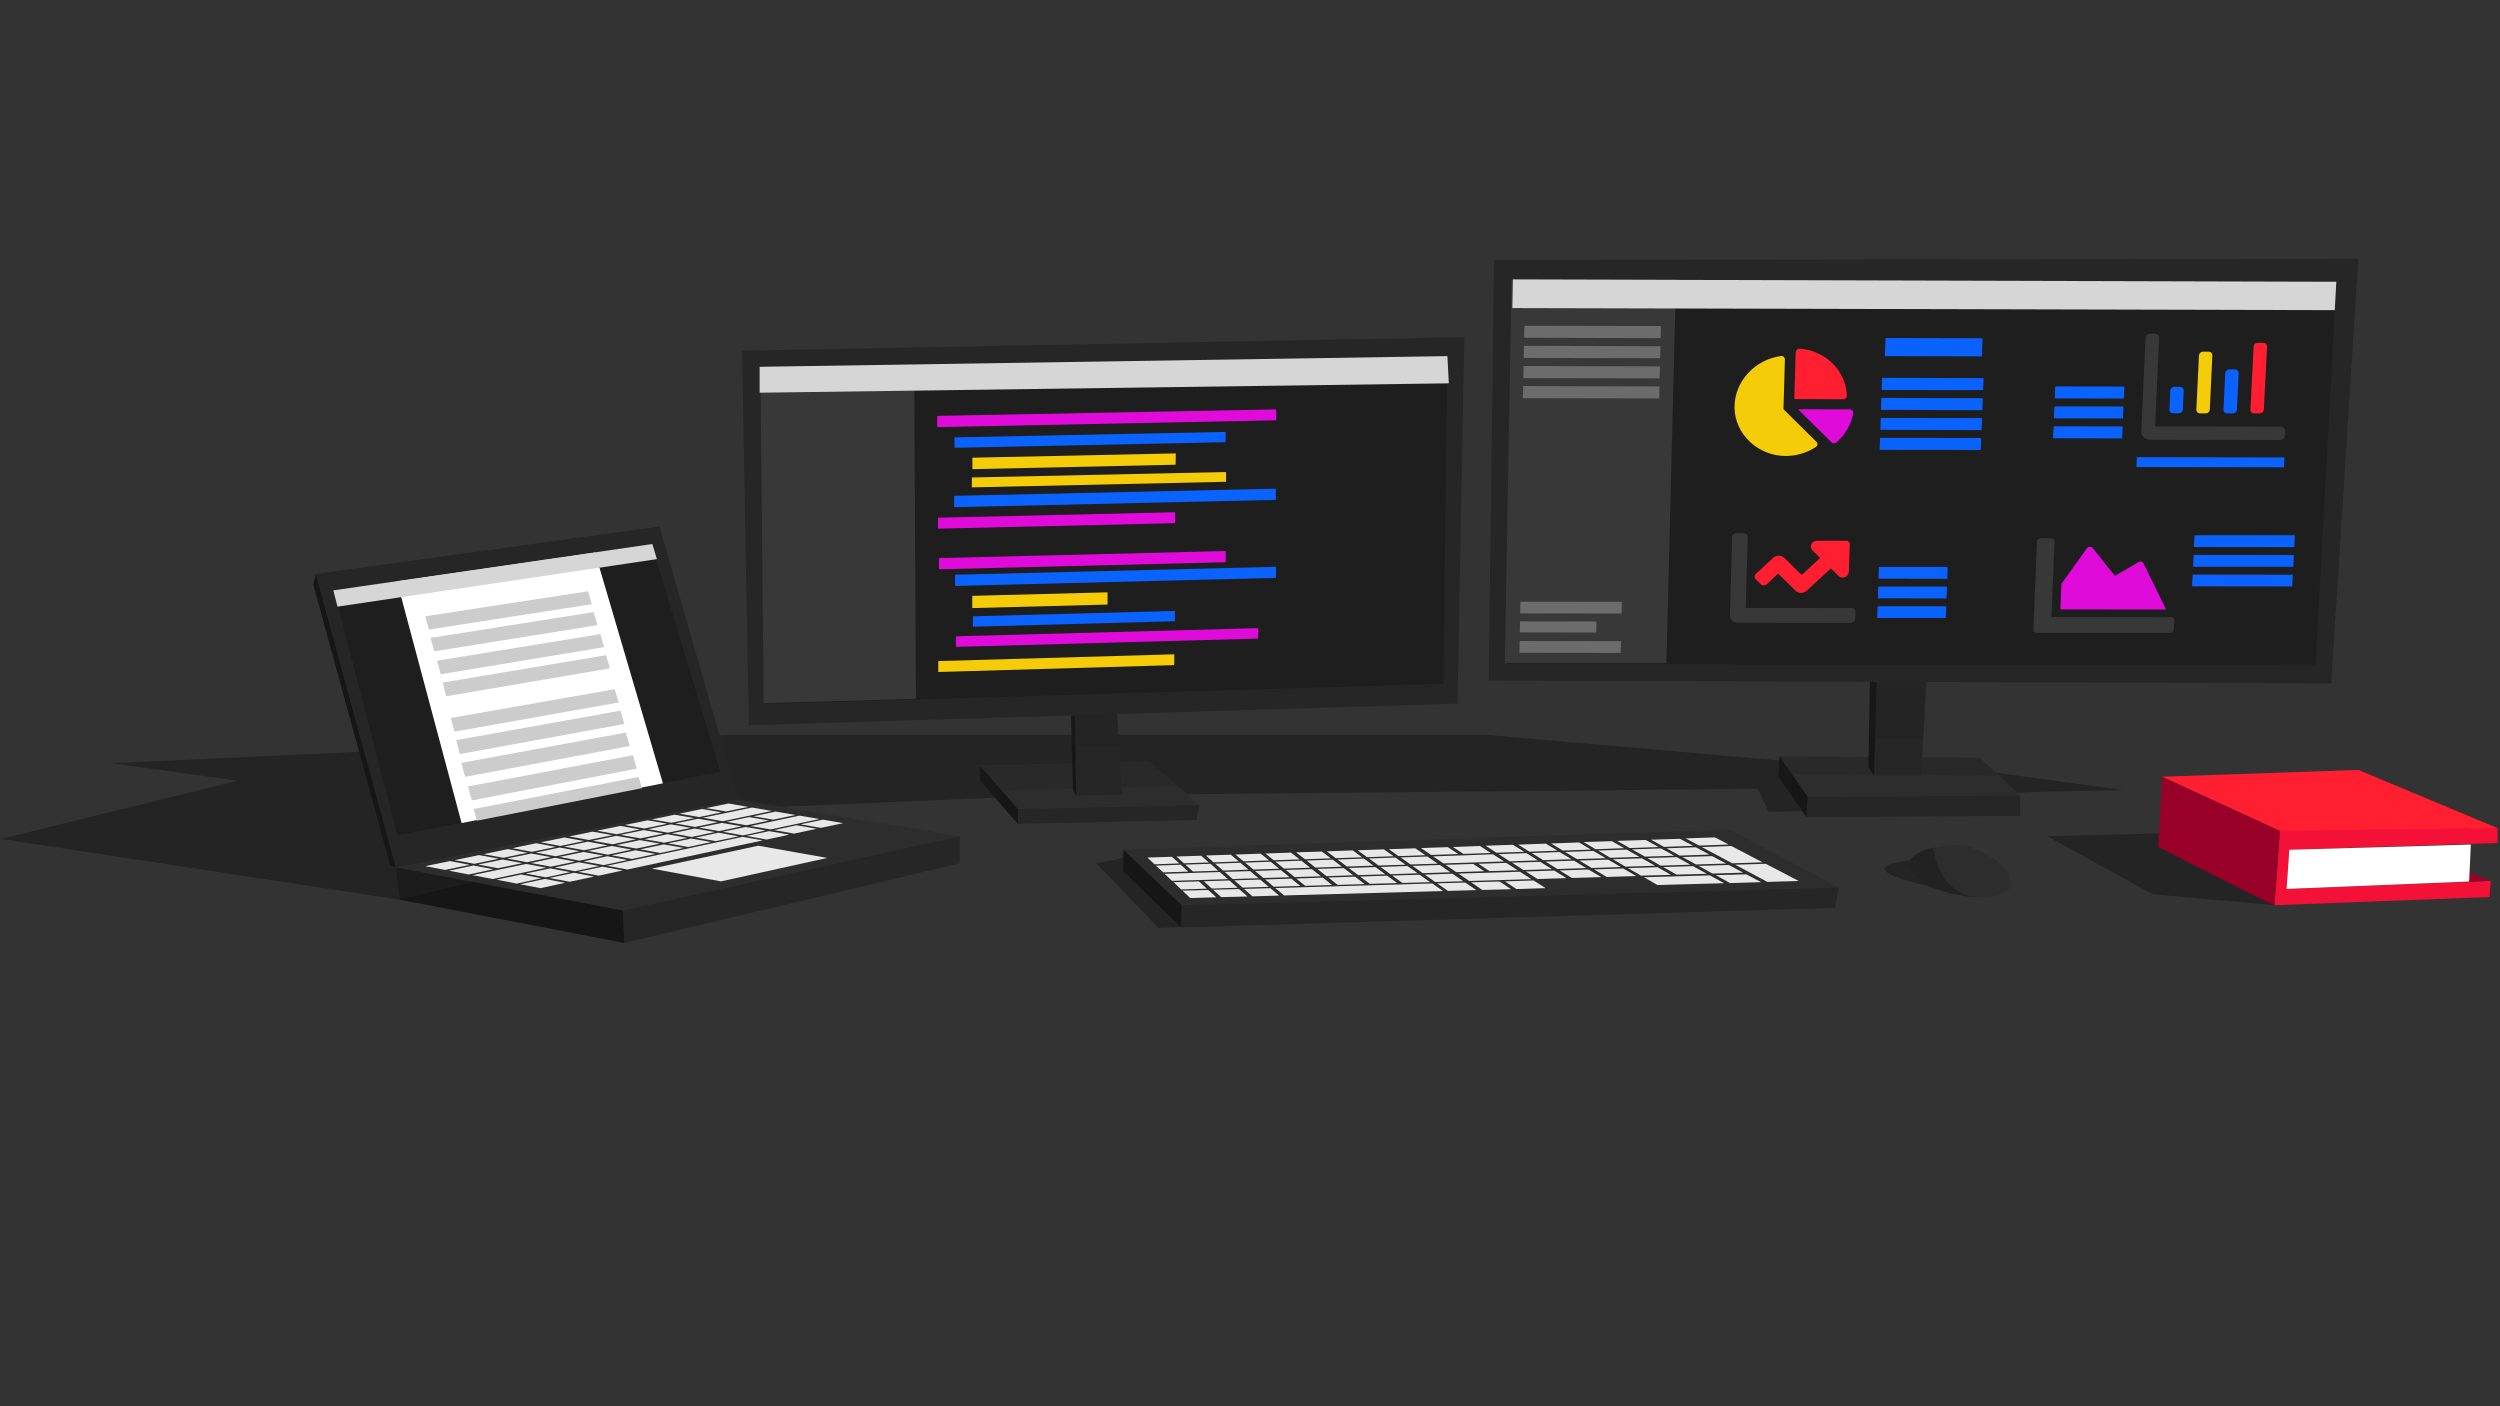 <?xml version="1.0" encoding="utf-8"?>
<!-- Generator: Adobe Illustrator 23.0.0, SVG Export Plug-In . SVG Version: 6.00 Build 0)  -->
<svg version="1.1" id="Capa_1" xmlns="http://www.w3.org/2000/svg" xmlns:xlink="http://www.w3.org/1999/xlink" x="0px" y="0px"
	 viewBox="0 0 1920 1080" style="enable-background:new 0 0 1920 1080;" xml:space="preserve">
<rect x="0" y="0" width="1920" height="1080" fill="#333333" stroke="none"/>
<style type="text/css">
	.st0{opacity:0.7;fill:#1E1E1E;enable-background:new    ;}
	.st1{fill:#262626;}
	.st2{fill:#161616;}
	.st3{fill:#2D2D2D;}
	.st4{fill:#F41137;}
	.st5{fill:#990028;}
	.st6{fill:#FFFFFF;}
	.st7{opacity:0.3;fill:#1E1E1E;enable-background:new    ;}
	.st8{fill:#E8E8E8;}
	.st9{fill:#1E1E1E;}
	.st10{fill:#E00BDB;}
	.st11{fill:#FF1F30;}
	.st12{fill:#F4CC08;}
	.st13{fill:#0B63FF;}
	.st14{fill:#383838;}
	.st15{fill:#D6D6D6;}
	.st16{opacity:0.33;fill:#D6D6D6;enable-background:new    ;}
	.st17{fill:#CCCCCC;}
</style>
<polygon class="st0" points="842,663 889.8,712.8 929.3,710.7 869.2,657.5 "/>
<polygon class="st1" points="907,712.3 1409.2,697.2 1412.3,681.7 1393.6,676.5 916,692.3 907.5,695.2 "/>
<path class="st2" d="M862.8,652.6c0.7,0.7,8.2,1.5,10,3.3c8.6,8.2,25.4,24.8,34.1,33.1c2.7,2.6,0.6,6.2,0.6,6.2l-0.5,17.1
	l-44.6-43.6L862.8,652.6z"/>
<polygon class="st1" points="1388.4,612.1 1387.3,627.6 1551.5,626.6 1551.5,611 1539.5,605.9 1396,606.9 "/>
<polygon class="st2" points="1387.3,627.6 1365.5,596.5 1366.6,580.9 1377.3,584.8 1394.1,607.4 1388.4,612.1 "/>
<polygon class="st1" points="918.9,629.7 921,618.3 905.9,614.1 791.2,616.5 781.8,621.4 781.8,632.8 "/>
<polygon class="st2" points="752.7,588.2 752.7,599.6 781.8,632.8 781.8,621.4 783.5,613.6 763.4,594.4 "/>
<polygon class="st1" points="737.1,663 479.5,724.2 478.5,699.3 477.8,694.2 717.8,641.4 737.1,642.2 "/>
<polygon class="st2" points="304,666.1 307.1,691 479.5,724.2 478.5,699.3 475.8,687 316.5,661.6 "/>
<title>pricnpal</title>
<polygon class="st0" points="1747.1,695.2 1653.3,686.8 1572.2,642.2 1657.4,640.1 "/>
<path class="st3" d="M1509.7,649.5c0,0-13.2-1.1-25.4,1.6c-7.1,1.5-13.8,4.4-17.4,9.4c-0.8,1.1-1.4,2.2-1.9,3.5
	c-1.7,3.5,10.2,12.7,14.3,15.7c0.8,0.6,1.3,1,1.3,1s18.8,7.5,36.8,8.5c10.4,0.6,20.4-1,26.5-7.5
	C1548.1,660.9,1509.7,649.5,1509.7,649.5z"/>
<polygon class="st0" points="307.1,691 0.7,644.3 182.4,599.6 85.8,586.1 560.5,564.3 753.7,564.3 1141.2,564.3 1366.6,584 
	1365.5,596.5 1384,623 1358.3,623.5 1350,605.8 911.6,610 882.5,585.1 752.7,588.2 752.7,599.6 764.2,612.6 601,619.6 "/>
<polygon class="st1" points="1811.2,198.7 1147.4,199.7 1143.3,522.7 1790.4,524.8 "/>
<polygon class="st3" points="478.5,699.3 304,666.1 566.8,614.1 737.1,642.2 "/>
<polygon class="st2" points="242.7,440.7 240.6,449 299.8,665 304,666.1 "/>
<polygon class="st3" points="1328.2,637 862.8,652.6 907.5,695.2 1412.3,681.7 "/>
<polygon class="st3" points="1520.3,581.9 1551.5,611 1388.4,612.1 1366.6,580.9 "/>
<polygon class="st3" points="921,618.3 781.8,621.4 752.7,588.2 882.5,585.1 "/>
<polygon class="st4" points="1918.1,647.4 1758.2,652.6 1756.1,682.7 1912.9,676.5 1911.9,688.9 1746.8,695.2 1750.9,638 
	1762.7,634.7 1900.5,632.3 1918.1,636 "/>
<path class="st5" d="M1746.8,695.2c-2.1,0-89.3-44.7-89.3-44.7l3.1-54l90.4,41.5L1746.8,695.2z"/>
<path class="st5" d="M1912.9,676.5c-2.1,0-43.6-18.7-43.6-18.7l27,19.3L1912.9,676.5z"/>
<polygon class="st6" points="1897.6,648.6 1896.3,677 1756.1,682.7 1758.2,652.6 "/>
<path class="st0" d="M1549.4,609c4.2-1,82.1-2.1,82.1-2.1l-98.7-13.5L1549.4,609z"/>
<polygon class="st7" points="1376.3,594.6 1534.8,595.6 1520.3,581.9 1366.6,580.9 "/>
<polygon class="st7" points="904.4,603.8 769.3,606.9 752.7,588.2 882.5,585.1 "/>
<path class="st0" d="M1517.7,689.1c-18-1-36.8-8.5-36.8-8.5l-1.3-1c-4.1-3-16-12.2-14.3-15.7c0.4-1.3,1.1-2.4,1.8-3.5
	c3.6-5,10.3-7.9,17.4-9.4C1489.4,680.1,1506.1,687.6,1517.7,689.1z"/>
<path class="st0" d="M1479.5,679.7v0.4c0,0-62-13-14.2-19.2c0.6-0.1,1.3-0.3,1.8-0.4c-0.8,1.1-1.4,2.3-1.8,3.5
	C1463.5,667.5,1475.4,676.7,1479.5,679.7z"/>
<polygon class="st1" points="825.3,544.5 826.5,611 861.8,610 857.9,543.5 "/>
<polygon class="st7" points="825.5,549.4 825.8,573 859.2,572.4 857.6,548.3 "/>
<polygon class="st1" points="1439.3,595.4 1441.6,520.5 1479.5,520 1475.6,595.4 "/>
<polygon class="st7" points="1441.4,523.8 1440.1,566.7 1477.1,566.6 1479.8,523.8 "/>
<polygon class="st2" points="826.5,611 824,606.7 822.5,549.3 825.5,549.4 "/>
<polygon class="st7" points="825.8,573 823.1,571.5 822.5,549.3 825.5,549.4 "/>
<polygon class="st2" points="1439.3,595.4 1434.9,589.4 1436.1,523.6 1441.4,523.8 "/>
<polygon class="st7" points="1435.1,564.7 1440.1,566.7 1441.4,523.8 1436.1,523.6 "/>
<polygon class="st7" points="1376.3,594.6 1375,610.1 1365.5,596.5 1366.6,580.9 "/>
<polygon class="st7" points="769.3,606.9 769.3,618.3 752.7,599.6 752.7,588.2 "/>
<polygon class="st8" points="1353.7,662.3 1330.3,663 1306.9,650.5 1329.6,649.7 "/>
<polygon class="st8" points="1381.4,676.6 1357.3,677.3 1332.6,664.1 1356.1,663.4 "/>
<polygon class="st8" points="905.7,663.1 886.7,663.8 881.2,658.6 900,658 "/>
<polygon class="st8" points="928.4,662.4 909.2,663 903.5,657.8 922.5,657.2 "/>
<polygon class="st8" points="951.4,661.6 932,662.3 926.1,657 945.3,656.4 "/>
<polygon class="st8" points="974.6,660.8 955,661.5 948.8,656.3 968.2,655.6 "/>
<polygon class="st8" points="998.1,660 978.3,660.7 971.8,655.5 991.4,654.8 "/>
<polygon class="st8" points="1022.1,659.2 1002.2,659.9 995.4,654.6 1015.2,654 "/>
<polygon class="st8" points="1046.1,658.4 1025.9,659.1 1018.9,653.8 1038.9,653.1 "/>
<polygon class="st8" points="1070.3,657.6 1049.9,658.3 1042.6,653 1062.8,652.3 "/>
<polygon class="st8" points="1094.7,656.8 1074.1,657.5 1066.6,652.2 1087,651.5 "/>
<polygon class="st8" points="1120,655.9 1099.1,656.6 1091.3,651.3 1111.9,650.6 "/>
<polygon class="st8" points="1144.9,655.1 1123.9,655.8 1115.8,650.5 1136.6,649.7 "/>
<polygon class="st8" points="912.6,669.4 893.3,670 887.7,664.8 906.8,664.1 "/>
<polygon class="st8" points="935.6,668.7 916.2,669.3 910.3,664 929.6,663.4 "/>
<polygon class="st8" points="958.9,667.9 939.3,668.6 933.2,663.3 952.6,662.6 "/>
<polygon class="st8" points="982.4,667.2 962.6,667.8 956.2,662.5 975.9,661.8 "/>
<polygon class="st8" points="1006.2,666.4 986.1,667.1 979.5,661.7 999.4,661 "/>
<polygon class="st8" points="1030.6,665.6 1010.3,666.3 1003.4,660.9 1023.5,660.2 "/>
<polygon class="st8" points="1054.8,664.8 1034.4,665.5 1027.2,660.1 1047.5,659.4 "/>
<polygon class="st8" points="1079.4,664.1 1058.7,664.7 1051.3,659.3 1071.7,658.6 "/>
<polygon class="st8" points="1104.2,663.3 1083.3,663.9 1075.6,658.5 1096.2,657.8 "/>
<polygon class="st8" points="1155.1,661.6 1108.6,663.1 1100.6,657.7 1146.6,656.1 "/>
<polygon class="st8" points="943,675.2 900.1,676.5 894.4,671.1 936.8,669.7 "/>
<polygon class="st8" points="966.6,674.5 946.7,675.1 940.5,669.6 960.1,669 "/>
<polygon class="st8" points="990.4,673.7 970.3,674.3 963.8,668.9 983.7,668.2 "/>
<polygon class="st8" points="1014.5,673 994.2,673.6 987.5,668.1 1007.5,667.5 "/>
<polygon class="st8" points="1039.3,672.2 1018.7,672.9 1011.7,667.3 1032,666.7 "/>
<polygon class="st8" points="1063.9,671.5 1043.1,672.1 1035.8,666.6 1056.3,665.9 "/>
<polygon class="st8" points="1088.8,670.7 1067.8,671.4 1060.2,665.8 1080.9,665.1 "/>
<polygon class="st8" points="1113.9,669.9 1092.7,670.6 1084.8,665 1105.8,664.3 "/>
<polygon class="st8" points="1139.9,669.1 1118.4,669.8 1110.2,664.2 1131.4,663.5 "/>
<polygon class="st8" points="1165.6,668.4 1143.9,669 1135.4,663.4 1156.8,662.7 "/>
<polygon class="st8" points="926.8,682.5 907.1,683.1 901.3,677.5 920.8,676.9 "/>
<polygon class="st8" points="950.5,681.8 930.6,682.4 924.5,676.8 944.2,676.2 "/>
<polygon class="st8" points="974.4,681.1 954.3,681.7 947.9,676.1 967.8,675.5 "/>
<polygon class="st8" points="998.6,680.4 978.2,681 971.6,675.4 991.7,674.8 "/>
<polygon class="st8" points="1023,679.7 1002.4,680.3 995.5,674.7 1015.9,674 "/>
<polygon class="st8" points="1048.1,679 1027.3,679.6 1020.1,673.9 1040.7,673.3 "/>
<polygon class="st8" points="1073.1,678.2 1052,678.8 1044.5,673.2 1065.3,672.5 "/>
<polygon class="st8" points="1098.3,677.5 1077,678.1 1069.2,672.4 1090.3,671.8 "/>
<polygon class="st8" points="1123.8,676.8 1102.3,677.4 1094.2,671.7 1115.5,671 "/>
<polygon class="st8" points="1176.2,675.2 1128.4,676.6 1120,670.9 1167.3,669.5 "/>
<polygon class="st8" points="934.1,689.1 914.1,689.7 908.1,684 927.9,683.5 "/>
<polygon class="st8" points="958.1,688.5 937.9,689 931.6,683.3 951.6,682.8 "/>
<polygon class="st8" points="982.3,687.8 961.9,688.4 955.4,682.7 975.6,682.1 "/>
<polygon class="st8" points="1108.3,684.3 986.2,687.7 979.4,682 1100,678.5 "/>
<polygon class="st8" points="1133.8,683.6 1112,684.2 1103.7,678.4 1125.3,677.8 "/>
<polygon class="st8" points="1160.5,682.9 1138.4,683.5 1129.8,677.6 1151.7,677 "/>
<polygon class="st8" points="1187,682.1 1164.7,682.8 1155.7,676.9 1177.8,676.2 "/>
<polygon class="st8" points="1170.6,654.2 1149.3,654.9 1140.9,649.5 1161.9,648.8 "/>
<polygon class="st8" points="1196.1,653.3 1174.6,654.1 1165.9,648.7 1187.2,647.9 "/>
<polygon class="st8" points="1221.9,652.5 1200.2,653.2 1191.2,647.8 1212.7,647 "/>
<polygon class="st8" points="1181.1,660.8 1159.5,661.5 1150.9,656 1172.3,655.2 "/>
<polygon class="st8" points="1207,659.9 1185.2,660.6 1176.3,655.1 1197.8,654.4 "/>
<polygon class="st8" points="1233.2,659.1 1211.1,659.8 1201.9,654.3 1223.7,653.5 "/>
<polygon class="st8" points="1191.9,667.5 1170,668.2 1161.2,662.5 1182.9,661.9 "/>
<polygon class="st8" points="1218.2,666.7 1196.1,667.4 1186.9,661.7 1208.8,661 "/>
<polygon class="st8" points="1244.8,665.9 1222.4,666.6 1212.9,660.9 1235.1,660.2 "/>
<polygon class="st8" points="1203,674.4 1180.8,675.1 1171.7,669.3 1193.7,668.6 "/>
<polygon class="st8" points="1229.7,673.6 1207.2,674.3 1197.8,668.5 1220,667.8 "/>
<polygon class="st8" points="1256.6,672.8 1233.9,673.5 1224.2,667.7 1246.7,667 "/>
<polygon class="st8" points="1247.4,651.4 1225.4,652.2 1216.2,646.7 1237.9,646 "/>
<polygon class="st8" points="1273.8,650.5 1251.6,651.3 1241.9,645.8 1263.9,645.1 "/>
<polygon class="st8" points="1300.4,649.6 1277.9,650.4 1268,644.9 1290.2,644.2 "/>
<polygon class="st8" points="1259.1,658.1 1236.8,658.8 1227.3,653.2 1249.3,652.5 "/>
<polygon class="st8" points="1285.8,657.2 1263.3,657.9 1253.4,652.3 1275.7,651.6 "/>
<polygon class="st8" points="1312.8,656.3 1290,657.1 1279.9,651.5 1302.4,650.7 "/>
<polygon class="st8" points="1271.1,664.9 1248.4,665.6 1238.7,659.9 1261,659.2 "/>
<polygon class="st8" points="1298.2,664.1 1275.3,664.8 1265.2,659 1287.8,658.3 "/>
<polygon class="st8" points="1325.7,663.2 1302.5,663.9 1292.1,658.2 1314.9,657.5 "/>
<polygon class="st8" points="1283.3,671.9 1260.3,672.5 1250.3,666.7 1273,666 "/>
<polygon class="st8" points="1310.9,671.1 1287.6,671.7 1277.3,665.9 1300.2,665.2 "/>
<polygon class="st8" points="1338.7,670.2 1315.2,670.9 1304.5,665 1327.7,664.3 "/>
<polygon class="st8" points="1327.6,648.6 1304.9,649.4 1294.6,643.9 1317.1,643.1 "/>
<polygon class="st8" points="1324.1,678.3 1272.9,679.7 1262.6,673.7 1313.2,672.3 "/>
<polygon class="st8" points="1352.5,677.5 1328.6,678.2 1317.7,672.1 1341.2,671.5 "/>
<polygon class="st8" points="360.7,664.2 341.8,668.1 326.6,665.2 345.6,661.3 "/>
<polygon class="st8" points="383,659.5 364.3,663.4 349.1,660.6 367.9,656.7 "/>
<polygon class="st8" points="405.1,654.9 386.5,658.8 371.4,656 390,652.1 "/>
<polygon class="st8" points="426.9,650.4 408.5,654.2 393.4,651.4 411.8,647.6 "/>
<polygon class="st8" points="448.5,645.9 430.3,649.7 415.2,646.9 433.4,643.2 "/>
<polygon class="st8" points="470.3,641.4 452.3,645.1 437.1,642.4 455.2,638.7 "/>
<polygon class="st8" points="491.5,637 473.6,640.7 458.5,638 476.4,634.3 "/>
<polygon class="st8" points="512.5,632.6 494.8,636.3 479.7,633.6 497.4,630 "/>
<polygon class="st8" points="533.2,628.3 515.7,631.9 500.6,629.3 518.1,625.7 "/>
<polygon class="st8" points="554.2,623.9 536.9,627.5 521.8,624.9 539.2,621.3 "/>
<polygon class="st8" points="574.6,619.7 557.5,623.2 542.4,620.6 559.5,617.1 "/>
<polygon class="st8" points="378.9,667.6 359.9,671.6 344.7,668.7 363.6,664.7 "/>
<polygon class="st8" points="401.2,662.9 382.4,666.8 367.2,664 385.9,660.1 "/>
<polygon class="st8" points="423.2,658.3 404.6,662.2 389.4,659.3 408,655.5 "/>
<polygon class="st8" points="445.1,653.7 426.7,657.6 411.4,654.8 429.8,650.9 "/>
<polygon class="st8" points="466.7,649.2 448.5,653 433.2,650.2 451.4,646.4 "/>
<polygon class="st8" points="488.4,644.6 470.4,648.4 455.1,645.7 473.2,641.9 "/>
<polygon class="st8" points="509.6,640.2 491.8,643.9 476.5,641.2 494.4,637.5 "/>
<polygon class="st8" points="530.6,635.8 512.9,639.5 497.7,636.8 515.3,633.1 "/>
<polygon class="st8" points="551.3,631.4 533.8,635.1 518.6,632.4 536.1,628.8 "/>
<polygon class="st8" points="592.7,622.8 555,630.7 539.8,628 577.5,620.2 "/>
<polygon class="st8" points="419.5,666.4 378.3,675.1 362.9,672.1 404.1,663.5 "/>
<polygon class="st8" points="441.6,661.7 423,665.6 407.7,662.8 426.2,658.8 "/>
<polygon class="st8" points="463.4,657.1 445,661 429.7,658.1 448.1,654.3 "/>
<polygon class="st8" points="485,652.5 466.8,656.4 451.5,653.5 469.7,649.7 "/>
<polygon class="st8" points="506.8,647.9 488.7,651.7 473.4,649 491.4,645.2 "/>
<polygon class="st8" points="527.9,643.5 510.1,647.2 494.8,644.5 512.6,640.7 "/>
<polygon class="st8" points="548.9,639 531.2,642.8 515.9,640 533.6,636.3 "/>
<polygon class="st8" points="569.6,634.6 552.2,638.3 536.8,635.6 554.3,632 "/>
<polygon class="st8" points="590.6,630.2 573.3,633.8 558,631.2 575.3,627.5 "/>
<polygon class="st8" points="611,625.9 593.8,629.5 578.5,626.9 595.7,623.3 "/>
<polygon class="st8" points="415.7,674.5 396.8,678.6 381.3,675.6 400.2,671.6 "/>
<polygon class="st8" points="438,669.8 419.2,673.8 403.7,670.9 422.5,666.9 "/>
<polygon class="st8" points="460,665.1 441.5,669.1 426,666.2 444.5,662.2 "/>
<polygon class="st8" points="481.9,660.5 463.5,664.4 448,661.5 466.4,657.6 "/>
<polygon class="st8" points="503.4,655.8 485.3,659.7 469.8,656.9 488,653 "/>
<polygon class="st8" points="525.2,651.2 507.1,655.1 491.7,652.3 509.7,648.5 "/>
<polygon class="st8" points="546.3,646.7 528.5,650.5 513,647.7 530.9,644 "/>
<polygon class="st8" points="567.3,642.3 549.6,646 534.2,643.3 551.8,639.5 "/>
<polygon class="st8" points="588,637.8 570.5,641.6 555.1,638.8 572.6,635.1 "/>
<polygon class="st8" points="629.3,629 591.7,637 576.3,634.4 613.9,626.4 "/>
<polygon class="st8" points="434,678 415.1,682.1 399.4,679.1 418.4,675 "/>
<polygon class="st8" points="456.3,673.2 437.5,677.2 421.9,674.3 440.7,670.3 "/>
<polygon class="st8" points="478.3,668.5 459.8,672.5 444.1,669.6 462.7,665.6 "/>
<polygon class="st8" points="585.8,645.4 481.8,667.8 466.1,664.9 570.2,642.7 "/>
<polygon class="st8" points="606.2,641 588.8,644.8 573.2,642 590.7,638.3 "/>
<polygon class="st8" points="627.2,636.5 609.9,640.2 594.4,637.5 611.7,633.8 "/>
<polygon class="st8" points="647.5,632.2 630.4,635.8 614.8,633.1 632,629.5 "/>
<polygon class="st8" points="635.3,658.9 553.7,676.9 500.6,667.1 582.3,649.5 "/>
<polygon class="st9" points="1778.4,510.4 1157.6,510.1 1162.9,215.1 1794.3,216.9 "/>
<path class="st10" d="M1420.7,314.4l-39.8-0.1l25.7,25.4c1,1,2.6,1,3.7,0.1c6.8-5.8,11.4-13.8,13-22.6c0.2-1.4-0.8-2.7-2.1-2.8
	C1421,314.4,1420.8,314.3,1420.7,314.4L1420.7,314.4z"/>
<path class="st11" d="M1418.4,303.9c-0.8-19.3-16.3-34.7-36.4-36.1c-1.5-0.1-2.8,1.1-2.9,2.6c0,0,0,0,0,0l-1.1,36.1l37.6,0.1
	C1417.1,306.7,1418.3,305.5,1418.4,303.9C1418.4,303.9,1418.4,303.9,1418.4,303.9L1418.4,303.9z"/>
<path class="st12" d="M1369.7,314.3l1.1-38.3c0-1.4-1.1-2.6-2.5-2.6c-0.1,0-0.3,0-0.4,0c-20.1,2.7-35.9,19.5-35.8,39.5
	c0.2,20.6,18.2,37.5,39.7,37.3c8.1-0.1,16.1-2.5,22.9-7c1.2-0.8,1.5-2.3,0.7-3.4c-0.1-0.1-0.2-0.3-0.3-0.4L1369.7,314.3z"/>
<path class="st11" d="M1730.9,317.5h4.8c1.5-0.1,2.7-1.2,2.9-2.7l2.5-48.8c0-1.5-1.2-2.7-2.6-2.7h-4.8c-1.5,0.1-2.7,1.2-2.9,2.7
	l-2.5,48.8C1728.3,316.3,1729.4,317.5,1730.9,317.5z"/>
<path class="st12" d="M1689.4,317.5h4.8c1.5-0.1,2.7-1.2,2.9-2.7l2-42c0-1.5-1.2-2.7-2.6-2.7h-4.8c-1.5,0.1-2.7,1.2-2.9,2.7l-2,42
	C1686.8,316.2,1688,317.4,1689.4,317.5z"/>
<path class="st13" d="M1710.2,317.5h4.8c1.5-0.1,2.7-1.2,2.9-2.7l1.4-28.4c0-1.5-1.2-2.6-2.6-2.7h-4.8c-1.5,0.1-2.7,1.2-2.9,2.7
	l-1.4,28.5C1707.6,316.2,1708.7,317.4,1710.2,317.5z"/>
<path class="st14" d="M1751.8,327.7l-96.7-0.2l3.1-67.8c0.1-1.8-1.3-3.3-3.1-3.4c-0.1,0-0.1,0-0.2,0h-3.5c-1.9,0-3.5,1.5-3.6,3.4
	l-3.3,71.2c-0.2,3.6,2.6,6.6,6.2,6.8c0.1,0,0.3,0,0.4,0l100.1,0.2c1.9,0,3.5-1.5,3.6-3.4l0.2-3.4c0.1-1.8-1.3-3.3-3-3.4
	C1751.9,327.7,1751.9,327.7,1751.8,327.7z"/>
<path class="st13" d="M1668.7,317.4h4.8c1.5-0.1,2.7-1.2,2.9-2.7l0.7-14.9c0-1.5-1.2-2.6-2.6-2.7h-4.8c-1.5,0.1-2.7,1.2-2.9,2.7
	l-0.7,14.9C1666.1,316.2,1667.2,317.3,1668.7,317.4z"/>
<path class="st14" d="M1667.5,474c1.3-0.1,2.3,0.9,2.4,2.1c0,0,0,0.1,0,0.1l-0.4,7.5c-0.2,1.3-1.3,2.3-2.6,2.3l-102.9,0
	c-1.3,0.1-2.4-0.9-2.4-2.2c0,0,0-0.1,0-0.1l2.8-68c0.1-1.3,1.3-2.3,2.6-2.3h8.5c1.3-0.1,2.4,0.9,2.4,2.2c0,0,0,0.1,0,0.1l-2.4,58.2
	L1667.5,474z"/>
<path class="st10" d="M1642.6,431.6l-18.4,10.7l-17.1-21.5c-1-1.1-2.7-1.2-3.9-0.2c-0.1,0.1-0.3,0.3-0.4,0.4l-19.6,27.4l-0.8,19.6
	l81.1,0.1l-17.3-35.5C1645.5,431.2,1643.9,430.8,1642.6,431.6C1642.6,431.6,1642.6,431.6,1642.6,431.6z"/>
<path class="st14" d="M1422,467l-81.3-0.1l1.6-54.5c0-1.6-1.3-2.9-2.8-2.9c0,0-0.1,0-0.1,0h-6c-1.6-0.1-3,1.2-3.1,2.9l-1.7,60.2
	c0,3.1,2.5,5.7,5.7,5.7c0.1,0,0.1,0,0.2,0l87.2,0.1c1.6,0,3-1.2,3.1-2.9l0.2-5.7c0-1.6-1.2-2.8-2.8-2.9
	C1422.1,467,1422.1,467,1422,467z"/>
<path class="st11" d="M1417.7,415.3h-22.3c-4,0-6.2,4.6-3.4,7.4l5.9,5.8l-14.2,13.1l-13.4-13.2c-2.4-2.2-6.1-2.2-8.5,0l-13.3,12.3
	c-1.2,1-1.3,2.8-0.3,3.9c0,0.1,0.1,0.1,0.1,0.2l4.1,4c1.2,1.1,3.1,1.1,4.3,0l8.9-8.3l13.4,13.2c2.4,2.2,6.1,2.2,8.5,0l18.6-17.2
	l5.9,5.8c1.9,1.8,4.8,1.7,6.6-0.2c0.7-0.8,1.2-1.8,1.3-2.8l0.7-21.2c0.1-1.6-1.1-2.9-2.7-2.9
	C1417.9,415.3,1417.8,415.3,1417.7,415.3z"/>
<polygon class="st14" points="1279.8,509.3 1155.7,509.3 1160.9,214.2 1287.2,214.5 "/>
<polygon class="st15" points="1793.1,238.2 1161.5,236.6 1161.9,214.6 1794.3,216.4 "/>
<polygon class="st13" points="1523,299.6 1445.1,299.5 1445.4,290.2 1523.4,290.4 "/>
<polygon class="st13" points="1522.4,315 1444.6,314.8 1444.9,305.6 1522.8,305.8 "/>
<polygon class="st13" points="1521.8,330.3 1444.1,330.1 1444.4,321 1522.2,321.1 "/>
<polygon class="st13" points="1521.2,345.6 1443.6,345.5 1443.9,336.3 1521.6,336.4 "/>
<polygon class="st13" points="1522.1,273.7 1447.6,273.5 1448.1,259.6 1522.6,259.8 "/>
<polygon class="st13" points="1495.5,444.5 1442.7,444.4 1443,435.4 1495.8,435.4 "/>
<polygon class="st13" points="1494.9,459.6 1442.2,459.5 1442.5,450.5 1495.3,450.5 "/>
<polygon class="st13" points="1494.3,474.6 1441.7,474.6 1442,465.6 1494.7,465.6 "/>
<polygon class="st13" points="1762,420.2 1685,420.1 1685.4,411.1 1762.5,411.1 "/>
<polygon class="st13" points="1761.2,435.3 1684.3,435.3 1684.7,426.2 1761.7,426.3 "/>
<polygon class="st13" points="1760.4,450.4 1683.5,450.3 1684,441.3 1760.9,441.4 "/>
<polygon class="st13" points="1754.1,358.9 1640.8,358.7 1641.1,351.1 1754.5,351.3 "/>
<polygon class="st13" points="1631.1,306.1 1578.1,306 1578.4,296.8 1631.5,296.9 "/>
<polygon class="st13" points="1630.4,321.4 1577.4,321.3 1577.8,312.1 1630.8,312.2 "/>
<polygon class="st13" points="1629.8,336.7 1576.8,336.6 1577.2,327.4 1630.2,327.5 "/>
<polygon class="st16" points="1275.4,259.7 1170.5,259.4 1170.7,250.2 1275.6,250.4 "/>
<polygon class="st16" points="1275,275.1 1170.2,274.9 1170.4,265.6 1275.2,265.9 "/>
<polygon class="st16" points="1274.6,290.6 1169.9,290.4 1170.1,281.1 1274.9,281.4 "/>
<polygon class="st16" points="1274.3,306 1169.6,305.8 1169.8,296.5 1274.5,296.8 "/>
<polygon class="st16" points="1245.4,471.2 1167.5,471.1 1167.7,462.1 1245.6,462.2 "/>
<polygon class="st16" points="1225.9,485.8 1167.2,485.7 1167.4,477.2 1226.1,477.3 "/>
<polygon class="st16" points="1244.7,501.4 1166.9,501.3 1167.1,492.3 1244.9,492.4 "/>
<polygon class="st1" points="569.9,269.3 575.1,557 1119.4,540.4 1124.6,258.9 "/>
<polygon class="st9" points="1108.6,525.1 588,540.7 585.5,284.9 1111.5,275.3 "/>
<polygon class="st10" points="980.1,322.8 719.8,328 719.8,319.4 980.2,314.4 "/>
<polygon class="st13" points="941.2,339.6 733.1,343.9 733.1,335.9 941.3,331.7 "/>
<polygon class="st12" points="902.9,356.9 746.8,360.3 746.8,351.5 903,348.2 "/>
<polygon class="st12" points="941.6,370 746.4,374.3 746.4,366.7 941.6,362.5 "/>
<polygon class="st13" points="979.8,383.9 732.8,389.5 732.8,380.8 979.8,375.3 "/>
<polygon class="st10" points="902.5,401.8 720.4,406 720.4,397.6 902.5,393.4 "/>
<polygon class="st10" points="941.3,431.8 721.2,437.2 721.1,428.6 941.3,423.2 "/>
<polygon class="st13" points="979.9,443.8 733.5,450 733.5,441.4 980,435.3 "/>
<polygon class="st12" points="850.6,464.3 746.7,467 746.7,457.6 850.6,454.9 "/>
<polygon class="st13" points="902.3,477.1 747.2,481.3 747.2,473.3 902.3,469.2 "/>
<polygon class="st10" points="966.2,490.4 734.2,496.8 734.2,488.7 966.3,482.4 "/>
<polygon class="st12" points="901.8,510.8 720.6,516.1 720.6,507.7 901.9,502.5 "/>
<polygon class="st14" points="703.4,536.7 586.5,540.1 584,284.3 702.1,282.2 "/>
<polygon class="st15" points="1112.7,294.4 583.4,301.6 583.4,281.7 1111.6,273.5 "/>
<polygon class="st1" points="506.5,404.3 242.7,440.7 304,666.1 566.8,614.1 "/>
<polygon class="st9" points="553.2,592.8 305.2,641.6 256.4,453.4 500.5,418 "/>
<polygon class="st6" points="509.1,601.6 354.5,632.1 304.9,446.5 457,424.4 "/>
<polygon class="st15" points="504.5,429.4 259.2,465.9 256,453.4 501,417.8 "/>
<polygon class="st17" points="454.5,464 329.4,483.5 326.6,473.3 451.6,454.1 "/>
<polygon class="st17" points="458.8,480.1 333.5,500.2 330.7,489.9 455.9,470.1 "/>
<polygon class="st17" points="464,497 338.5,517.8 335.7,507.4 461.1,487 "/>
<polygon class="st17" points="468.4,513.3 342.7,534.7 339.9,524.2 465.5,503.2 "/>
<polygon class="st17" points="475.1,539.5 349,561.9 346.2,551.4 472.1,529.3 "/>
<polygon class="st17" points="479.5,556 353.2,579.1 350.4,568.4 476.5,545.8 "/>
<polygon class="st17" points="483.7,572.9 357.2,596.6 354.3,585.9 480.7,562.6 "/>
<polygon class="st17" points="489.1,590.3 362.4,614.7 359.5,604 486.1,580 "/>
<polygon class="st17" points="493.1,605.3 366.2,630.3 363.8,621.3 490.5,596.7 "/>
<polygon class="st11" points="1660.5,596.5 1750.9,638 1918.1,636 1811.2,591.3 "/>
</svg>
